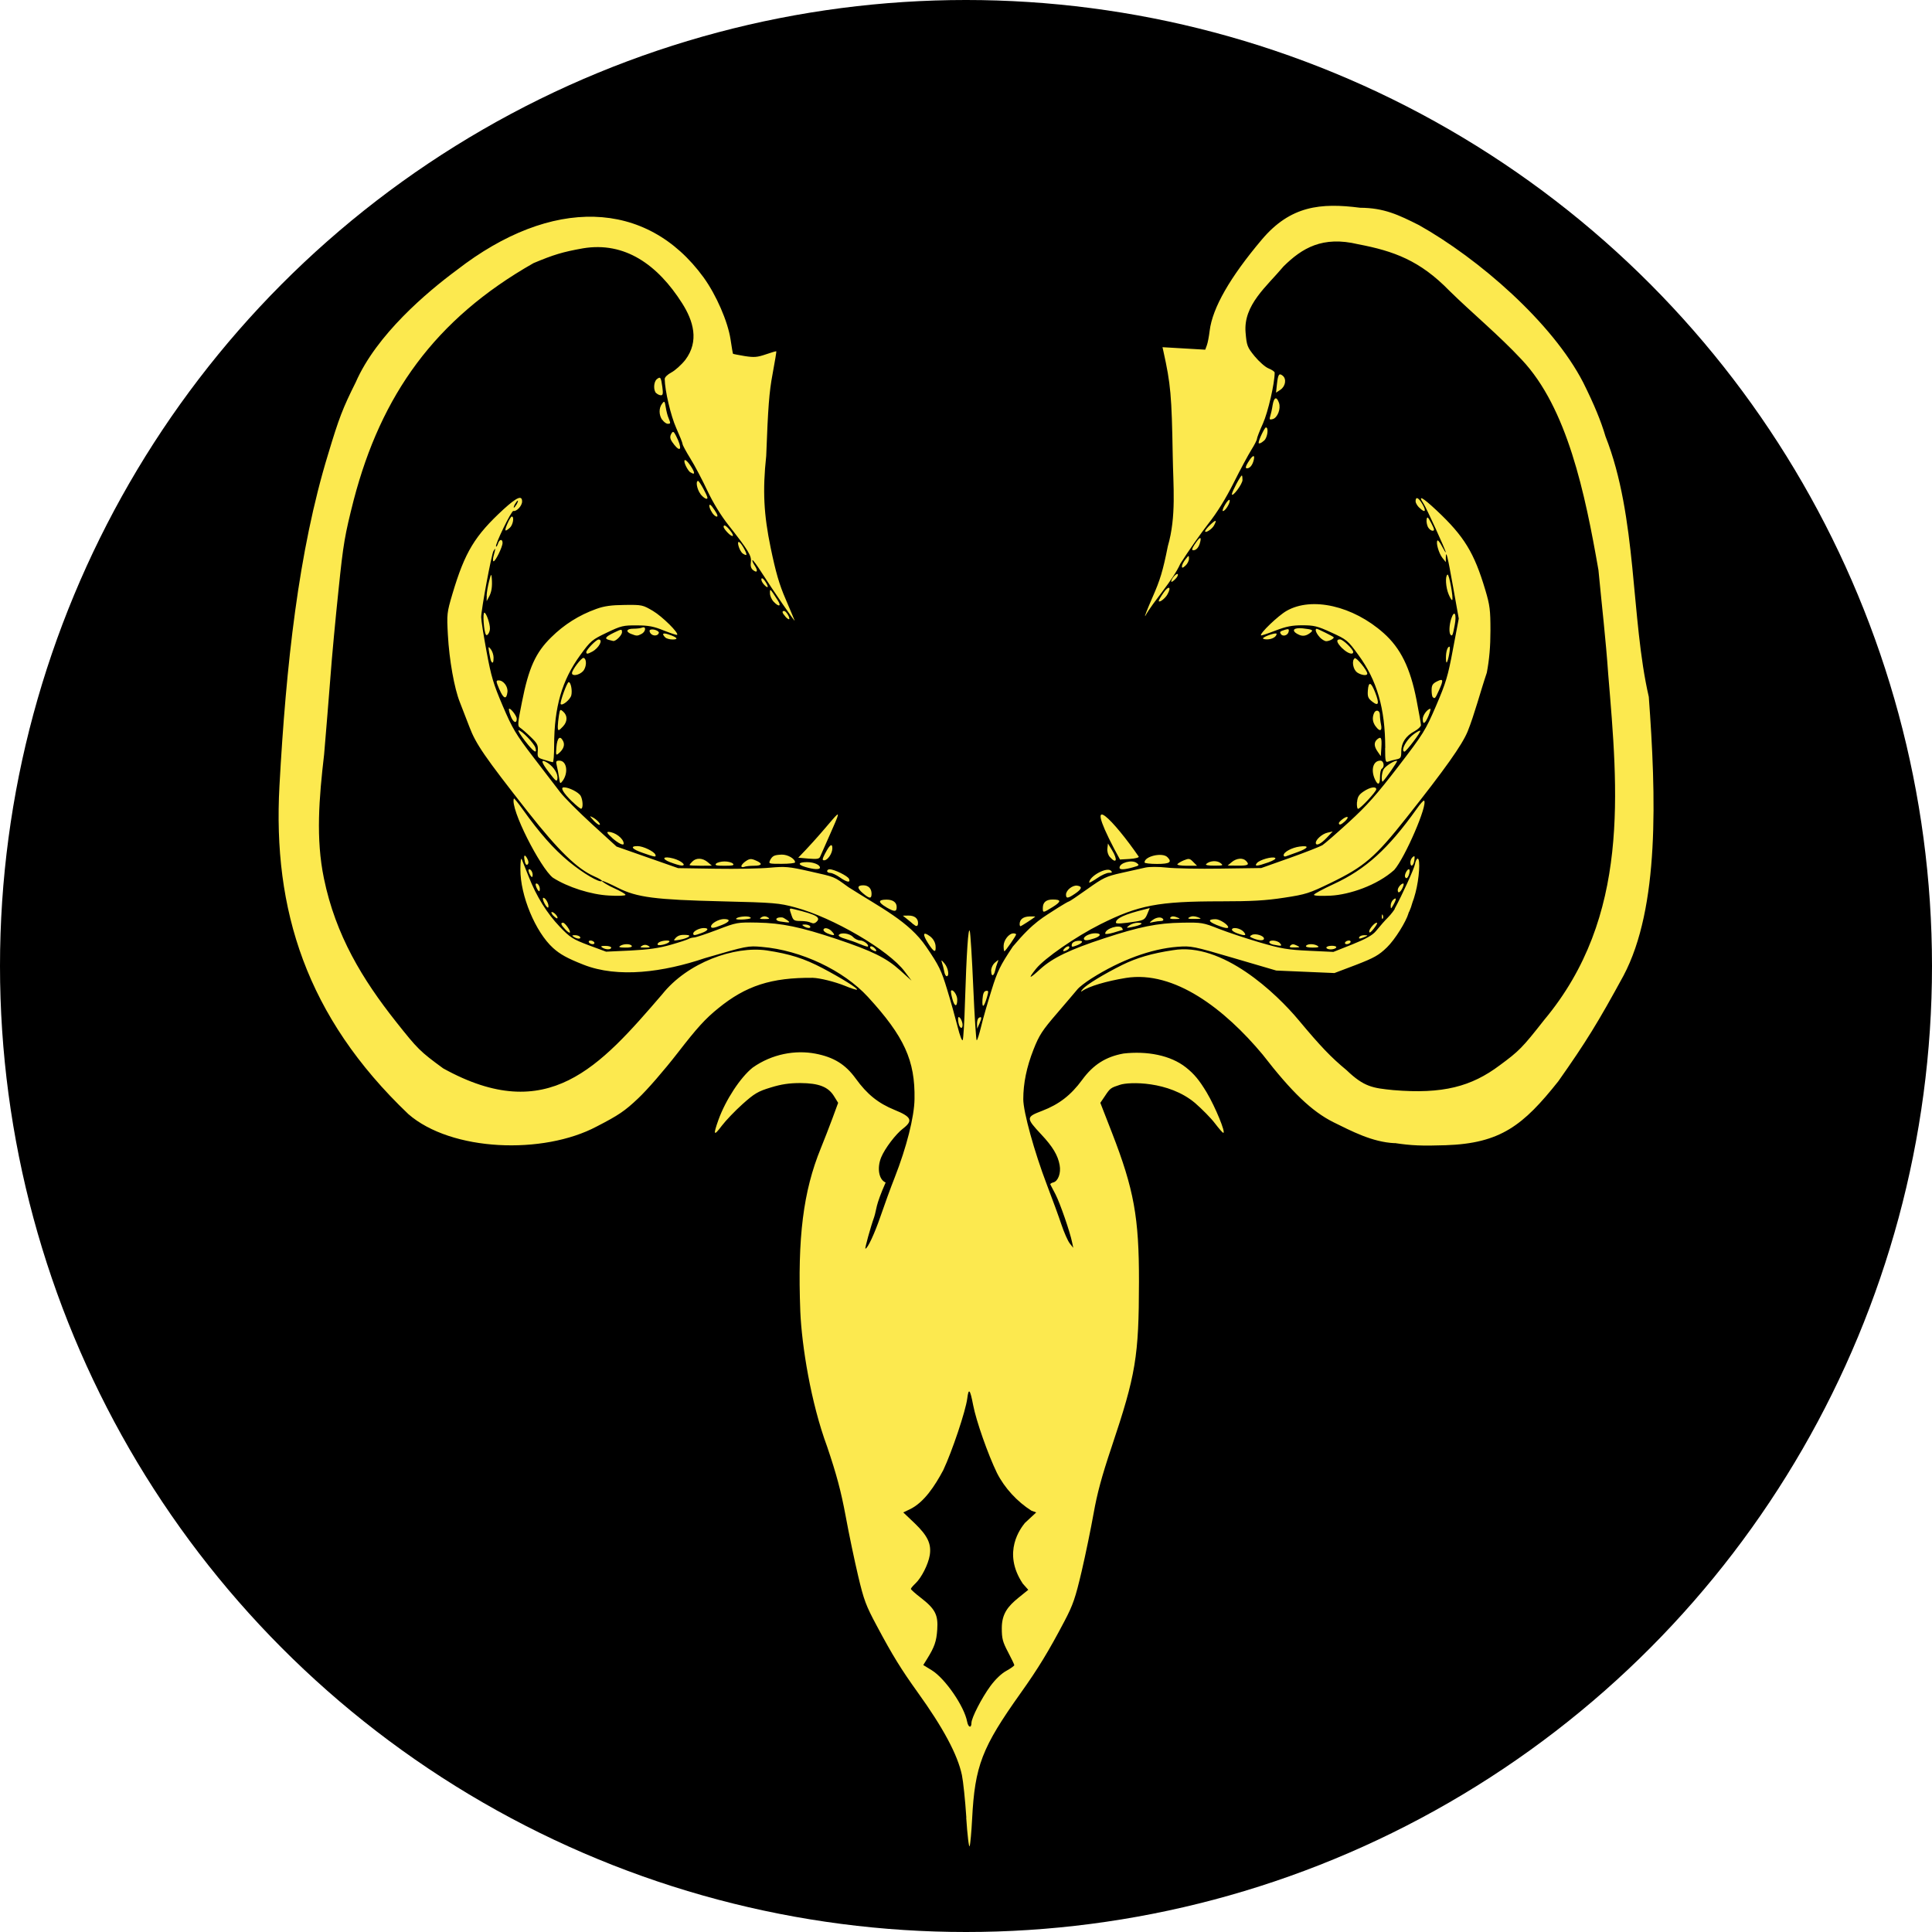 <?xml version="1.0" encoding="UTF-8" standalone="no"?>
<svg
   width="17mm"
   height="17mm"
   inkscape:version="1.2 (1:1.2+202206011327+fc4e4096c5)"
   sodipodi:docname="greyjoy_logo.svg"
   version="1.1"
   viewBox="0 0 17 17"
   id="svg144944"
   xmlns:inkscape="http://www.inkscape.org/namespaces/inkscape"
   xmlns:sodipodi="http://sodipodi.sourceforge.net/DTD/sodipodi-0.dtd"
   xmlns="http://www.w3.org/2000/svg"
   xmlns:svg="http://www.w3.org/2000/svg">
  <defs
     id="defs144946" />
  <sodipodi:namedview
     bordercolor="#666666"
     borderopacity="1.0"
     inkscape:current-layer="g144942"
     inkscape:cx="63.462831"
     inkscape:cy="46.138715"
     inkscape:deskcolor="#d1d1d1"
     inkscape:document-units="mm"
     inkscape:pagecheckerboard="0"
     inkscape:pageopacity="0.0"
     inkscape:showpageshadow="2"
     inkscape:window-height="1403"
     inkscape:window-maximized="1"
     inkscape:window-width="2560"
     inkscape:window-x="3840"
     inkscape:window-y="0"
     inkscape:zoom="5.6568545"
     pagecolor="#ffffff"
     showgrid="true"
     showguides="false"
     id="namedview144936">
    <inkscape:grid
       dotted="false"
       originx="0"
       originy="0"
       spacingx="0.5"
       spacingy="0.5"
       type="xygrid"
       units="mm"
       id="grid144934" />
  </sodipodi:namedview>
  <g
     inkscape:groupmode="layer"
     inkscape:label="Layer 1"
     id="g144942">
    <ellipse
       cx="8.5"
       cy="8.5"
       fill="#fce94f"
       stop-color="#000000"
       style="paint-order:fill markers stroke;fill:#000000"
       id="ellipse144938"
       ry="8.5"
       rx="8.5" />
    <path
       style="fill:#fce94f;stroke-width:0.287"
       d="M 8.503,15.994 C 8.493,15.84 8.475,15.671 8.464,15.619 8.426,15.439 8.298,15.201 8.074,14.89 7.93,14.689 7.854,14.567 7.715,14.306 7.619,14.127 7.601,14.079 7.551,13.867 7.52,13.736 7.47,13.499 7.441,13.34 7.4,13.12 7.361,12.974 7.278,12.729 7.134,12.34 7.055,11.841 7.042,11.54 7.017,10.888 7.068,10.482 7.222,10.105 7.251,10.034 7.297,9.915 7.325,9.84 l 0.05,-0.136 -0.036,-0.058 C 7.288,9.563 7.205,9.531 7.043,9.53 c -0.097,0 -0.167,0.01 -0.261,0.039 -0.112,0.034 -0.143,0.052 -0.248,0.146 -0.066,0.059 -0.148,0.145 -0.183,0.191 -0.071,0.095 -0.078,0.084 -0.029,-0.053 C 6.385,9.679 6.514,9.481 6.623,9.394 6.794,9.273 6.999,9.238 7.174,9.271 7.336,9.302 7.439,9.365 7.53,9.491 7.63,9.629 7.726,9.707 7.873,9.767 8.021,9.827 8.036,9.861 7.945,9.931 7.883,9.978 7.786,10.105 7.754,10.183 c -0.039,0.094 -0.021,0.198 0.039,0.222 -0.093,0.211 -0.078,0.233 -0.101,0.304 -0.032,0.089 -0.084,0.278 -0.077,0.278 0.019,0 0.081,-0.133 0.133,-0.285 0.033,-0.097 0.089,-0.251 0.125,-0.342 C 7.976,10.098 8.045,9.827 8.047,9.671 8.053,9.332 7.957,9.121 7.637,8.772 7.422,8.538 7.048,8.361 6.704,8.332 6.581,8.321 6.572,8.323 6.202,8.431 5.838,8.554 5.438,8.609 5.133,8.488 4.991,8.432 4.928,8.397 4.866,8.341 4.711,8.2 4.578,7.88 4.579,7.649 c 4.9e-4,-0.075 0.005,-0.106 0.013,-0.086 0.007,0.017 0.034,0.085 0.06,0.151 0.069,0.175 0.161,0.323 0.274,0.441 0.09,0.094 0.113,0.109 0.253,0.162 L 5.333,8.374 5.547,8.364 C 5.706,8.356 5.798,8.343 5.903,8.313 5.981,8.291 6.052,8.267 6.061,8.261 6.07,8.255 6.091,8.25 6.108,8.249 6.125,8.248 6.217,8.217 6.312,8.181 6.482,8.116 6.488,8.115 6.663,8.118 6.88,8.122 7.045,8.157 7.363,8.263 7.675,8.368 7.798,8.428 7.92,8.538 l 0.101,0.091 -0.061,-0.081 C 7.822,8.362 7.327,8.072 6.996,7.984 6.856,7.946 6.812,7.942 6.351,7.931 5.765,7.917 5.604,7.896 5.439,7.813 5.378,7.782 5.302,7.747 5.297,7.751 c -0.005,0.005 0.057,0.043 0.11,0.066 0.053,0.024 0.097,0.049 0.097,0.057 0,0.008 -0.064,0.011 -0.145,0.006 C 5.201,7.872 4.996,7.807 4.865,7.723 4.756,7.639 4.485,7.111 4.522,7.026 c 0.003,-0.003 0.038,0.041 0.079,0.098 0.149,0.209 0.269,0.344 0.403,0.456 0.126,0.104 0.273,0.191 0.293,0.172 0.004,-0.004 -0.027,-0.023 -0.069,-0.041 C 5.078,7.644 4.915,7.486 4.647,7.146 4.262,6.656 4.187,6.546 4.13,6.395 4.102,6.322 4.064,6.224 4.046,6.178 3.998,6.058 3.953,5.808 3.941,5.587 3.931,5.403 3.932,5.392 3.981,5.226 4.091,4.856 4.178,4.714 4.431,4.481 4.549,4.374 4.594,4.355 4.594,4.413 c 0,0.038 -0.049,0.09 -0.077,0.083 -0.017,-0.004 -0.165,0.3 -0.152,0.313 0.004,0.004 0.011,-0.008 0.017,-0.026 0.012,-0.039 0.04,-0.043 0.04,-0.006 0,0.035 -0.062,0.162 -0.079,0.162 -0.007,0 -0.007,-0.023 0.001,-0.051 0.018,-0.064 0.018,-0.074 -0.002,-0.039 -0.018,0.031 -0.108,0.514 -0.108,0.582 -1.633e-4,0.025 0.021,0.16 0.047,0.301 0.041,0.221 0.06,0.286 0.143,0.48 0.086,0.201 0.114,0.248 0.27,0.452 0.096,0.125 0.202,0.264 0.236,0.308 0.034,0.044 0.159,0.17 0.278,0.279 l 0.217,0.198 0.271,0.095 0.271,0.095 0.33,0.005 c 0.181,0.003 0.396,-0.001 0.477,-0.009 0.135,-0.012 0.165,-0.01 0.351,0.032 0.229,0.052 0.206,0.042 0.34,0.139 0.283,0.181 0.533,0.301 0.685,0.525 0.113,0.166 0.133,0.207 0.184,0.376 0.032,0.104 0.073,0.252 0.092,0.327 0.019,0.077 0.039,0.129 0.045,0.118 C 8.477,9.14 8.486,8.989 8.491,8.817 8.505,8.376 8.52,8.155 8.533,8.191 c 0.006,0.017 0.02,0.24 0.031,0.497 0.011,0.256 0.025,0.466 0.03,0.466 0.006,0 0.023,-0.055 0.039,-0.121 C 8.649,8.966 8.69,8.823 8.724,8.715 8.777,8.543 8.801,8.496 8.912,8.329 9.101,8.104 9.18,8.073 9.31,7.987 c 0.048,-0.03 0.091,-0.055 0.096,-0.055 0.005,0 0.078,-0.049 0.162,-0.109 0.139,-0.099 0.165,-0.112 0.3,-0.142 0.081,-0.018 0.176,-0.039 0.21,-0.047 0.037,-0.008 0.115,-0.008 0.188,0 0.069,0.008 0.284,0.012 0.479,0.009 l 0.353,-0.005 0.251,-0.089 c 0.138,-0.049 0.267,-0.1 0.287,-0.112 0.02,-0.013 0.125,-0.104 0.233,-0.203 0.159,-0.145 0.243,-0.24 0.433,-0.487 0.224,-0.292 0.24,-0.318 0.334,-0.536 0.087,-0.202 0.105,-0.262 0.149,-0.499 l 0.051,-0.269 -0.05,-0.279 C 12.737,4.888 12.723,4.833 12.722,4.908 l -3.27e-4,0.038 -0.031,-0.039 c -0.031,-0.04 -0.058,-0.135 -0.042,-0.151 0.005,-0.005 0.023,0.019 0.04,0.052 0.018,0.033 0.032,0.057 0.033,0.052 0.001,-0.015 -0.17,-0.391 -0.197,-0.431 -0.051,-0.077 -0.009,-0.055 0.116,0.062 0.243,0.228 0.331,0.372 0.429,0.701 0.04,0.134 0.045,0.177 0.045,0.356 0,0.141 -0.01,0.255 -0.032,0.371 -0.057,0.169 -0.11,0.372 -0.169,0.518 -0.05,0.12 -0.198,0.329 -0.538,0.758 -0.276,0.349 -0.371,0.43 -0.665,0.573 -0.19,0.092 -0.219,0.102 -0.411,0.131 -0.162,0.025 -0.283,0.032 -0.558,0.032 -0.55,0 -0.722,0.033 -1.06,0.202 -0.215,0.108 -0.49,0.298 -0.566,0.392 -0.074,0.092 -0.061,0.093 0.04,0 C 9.264,8.428 9.412,8.356 9.717,8.256 10.024,8.155 10.186,8.122 10.4,8.119 c 0.174,-0.003 0.186,-9.786e-4 0.325,0.054 0.079,0.031 0.242,0.085 0.361,0.12 0.19,0.055 0.243,0.064 0.432,0.073 l 0.215,0.01 0.166,-0.066 c 0.118,-0.047 0.178,-0.081 0.207,-0.116 0.048,-0.057 0.079,-0.094 0.103,-0.117 0.036,-0.036 0.059,-0.071 0.064,-0.079 0.08,-0.005 0.146,-0.048 0.12,0.04 -0.021,0.071 -0.116,0.227 -0.189,0.298 -0.071,0.069 -0.112,0.092 -0.272,0.154 L 11.742,8.562 11.486,8.551 11.23,8.54 10.858,8.431 C 10.497,8.325 10.483,8.322 10.361,8.331 10.128,8.349 9.861,8.447 9.605,8.609 9.551,8.643 9.494,8.687 9.479,8.707 9.463,8.726 9.383,8.821 9.301,8.916 9.171,9.067 9.144,9.108 9.094,9.235 c -0.061,0.155 -0.09,0.298 -0.09,0.437 0,0.112 0.097,0.462 0.207,0.751 0.048,0.125 0.106,0.284 0.129,0.353 0.023,0.069 0.056,0.143 0.073,0.165 l 0.031,0.039 -0.01,-0.047 c -0.019,-0.095 -0.107,-0.347 -0.146,-0.423 -0.022,-0.043 -0.043,-0.083 -0.046,-0.088 -0.003,-0.005 0.01,-0.014 0.027,-0.018 0.042,-0.011 0.068,-0.083 0.055,-0.152 C 9.309,10.166 9.262,10.088 9.162,9.982 9.026,9.836 9.027,9.829 9.171,9.774 9.319,9.717 9.423,9.637 9.522,9.502 9.619,9.369 9.73,9.298 9.887,9.27 c 0.204,-0.023 0.412,0.014 0.549,0.123 0.073,0.058 0.117,0.112 0.181,0.218 0.078,0.131 0.171,0.359 0.147,0.357 -0.006,0 -0.039,-0.038 -0.074,-0.084 C 10.656,9.839 10.577,9.759 10.516,9.706 10.283,9.509 9.933,9.519 9.856,9.545 c -0.083,0.027 -0.087,0.029 -0.134,0.1 l -0.04,0.059 0.102,0.262 c 0.194,0.499 0.239,0.747 0.238,1.312 -9.14e-4,0.659 -0.027,0.817 -0.242,1.458 -0.086,0.256 -0.126,0.406 -0.157,0.58 -0.023,0.129 -0.07,0.359 -0.105,0.509 -0.056,0.238 -0.076,0.296 -0.151,0.439 -0.141,0.268 -0.233,0.419 -0.387,0.635 -0.34,0.478 -0.402,0.639 -0.426,1.105 -0.006,0.116 -0.016,0.225 -0.022,0.241 -0.006,0.016 -0.02,-0.097 -0.03,-0.251 z m 0.045,-0.834 c 1.47e-5,-0.044 0.091,-0.221 0.166,-0.323 0.044,-0.06 0.097,-0.111 0.141,-0.135 0.038,-0.021 0.07,-0.044 0.07,-0.05 0,-0.006 -0.025,-0.058 -0.055,-0.115 -0.047,-0.089 -0.055,-0.118 -0.055,-0.211 1.634e-4,-0.127 0.055,-0.192 0.144,-0.265 l 0.089,-0.072 -0.048,-0.054 c -0.186,-0.278 -0.016,-0.491 0.018,-0.534 L 9.118,13.308 9.076,13.293 C 8.951,13.214 8.839,13.093 8.772,12.96 8.693,12.797 8.589,12.501 8.563,12.364 c -0.027,-0.141 -0.04,-0.155 -0.052,-0.058 -0.014,0.11 -0.134,0.467 -0.211,0.63 -0.073,0.137 -0.169,0.285 -0.295,0.345 l -0.057,0.027 0.102,0.097 c 0.113,0.109 0.147,0.181 0.131,0.28 -0.013,0.08 -0.073,0.198 -0.125,0.247 -0.022,0.021 -0.041,0.043 -0.041,0.049 0,0.006 0.039,0.041 0.086,0.077 0.128,0.099 0.155,0.151 0.146,0.281 -0.007,0.104 -0.024,0.153 -0.09,0.259 l -0.033,0.053 0.075,0.046 c 0.117,0.072 0.286,0.317 0.311,0.452 0.01,0.053 0.038,0.06 0.038,0.01 z M 4.547,4.436 c 0.009,-0.017 0.013,-0.031 0.009,-0.031 -0.004,0 -0.015,0.014 -0.025,0.031 -0.009,0.017 -0.013,0.031 -0.009,0.031 0.004,0 0.015,-0.014 0.025,-0.031 z M 3.593,9.803 C 2.695,8.947 2.399,8.004 2.459,6.915 2.517,5.856 2.626,4.849 2.887,3.997 2.982,3.68 3.016,3.592 3.13,3.364 3.313,2.945 3.756,2.571 4.021,2.375 c 0.831,-0.644 1.667,-0.625 2.17,0.066 0.112,0.155 0.213,0.388 0.237,0.544 0.01,0.068 0.02,0.126 0.022,0.128 0.002,0.002 0.048,0.011 0.102,0.02 0.083,0.013 0.111,0.011 0.187,-0.015 0.049,-0.017 0.09,-0.029 0.092,-0.027 0.002,0.002 -0.013,0.092 -0.033,0.2 -0.03,0.159 -0.04,0.295 -0.056,0.721 -0.033,0.306 -0.021,0.517 0.039,0.807 0.045,0.216 0.075,0.322 0.132,0.453 0.04,0.094 0.076,0.179 0.079,0.188 C 7,5.483 6.795,5.185 6.701,5.037 6.661,4.974 6.625,4.925 6.621,4.929 c -0.004,0.004 0.005,0.026 0.02,0.048 0.031,0.047 0.022,0.069 -0.016,0.038 C 6.608,5.001 6.602,4.978 6.607,4.946 6.615,4.892 6.586,4.844 6.411,4.622 6.343,4.536 6.275,4.425 6.224,4.317 6.18,4.223 6.113,4.096 6.075,4.035 6.037,3.974 6.006,3.916 6.006,3.907 c 0,-0.01 -0.025,-0.072 -0.055,-0.139 -0.048,-0.106 -0.101,-0.332 -0.102,-0.433 0,-0.016 0.025,-0.04 0.059,-0.058 0.032,-0.017 0.087,-0.066 0.122,-0.11 C 6.155,3.001 6.1,2.822 6.002,2.668 5.786,2.328 5.497,2.124 5.13,2.185 4.95,2.217 4.872,2.241 4.695,2.315 3.825,2.809 3.354,3.477 3.113,4.397 3.033,4.712 3.021,4.781 2.979,5.188 2.953,5.434 2.92,5.783 2.907,5.964 2.893,6.145 2.868,6.449 2.852,6.638 2.807,7.024 2.778,7.379 2.85,7.728 2.953,8.231 3.191,8.62 3.485,8.991 3.676,9.232 3.695,9.251 3.9,9.401 4.821,9.911 5.279,9.385 5.826,8.75 6.05,8.468 6.463,8.322 6.747,8.363 6.95,8.394 7.074,8.433 7.238,8.519 7.401,8.605 7.551,8.698 7.541,8.708 7.537,8.712 7.489,8.697 7.434,8.674 7.344,8.638 7.216,8.606 7.152,8.604 6.786,8.601 6.563,8.674 6.32,8.872 6.205,8.965 6.133,9.045 5.965,9.262 5.845,9.417 5.694,9.591 5.615,9.665 5.498,9.776 5.443,9.813 5.251,9.912 4.779,10.163 3.97,10.132 3.593,9.803 Z M 12.272,10.059 C 12.074,10.05 11.891,9.952 11.732,9.874 11.543,9.779 11.367,9.611 11.11,9.279 10.777,8.88 10.334,8.537 9.907,8.605 9.735,8.633 9.58,8.679 9.521,8.721 c -0.013,0.01 -0.011,0.002 0.006,-0.018 0.033,-0.039 0.185,-0.131 0.347,-0.212 0.128,-0.063 0.26,-0.102 0.447,-0.13 0.433,-0.074 0.909,0.378 1.11,0.62 0.187,0.224 0.281,0.323 0.417,0.435 0.155,0.149 0.232,0.158 0.411,0.176 0.438,0.037 0.689,-0.032 0.937,-0.218 0.171,-0.126 0.198,-0.153 0.392,-0.4 C 14.347,8.065 14.236,6.958 14.151,5.933 14.13,5.627 14.094,5.322 14.065,5.016 13.947,4.338 13.79,3.589 13.39,3.165 13.191,2.951 12.946,2.748 12.754,2.559 12.494,2.292 12.265,2.209 11.95,2.149 c -0.313,-0.075 -0.493,0.034 -0.656,0.195 -0.149,0.178 -0.354,0.339 -0.334,0.581 0.01,0.116 0.014,0.129 0.08,0.21 0.039,0.047 0.094,0.096 0.123,0.107 0.029,0.012 0.053,0.028 0.053,0.037 0,0.095 -0.059,0.349 -0.103,0.447 -0.029,0.064 -0.053,0.126 -0.053,0.136 0,0.01 -0.022,0.053 -0.049,0.096 -0.027,0.043 -0.097,0.173 -0.155,0.289 -0.069,0.138 -0.147,0.264 -0.223,0.36 -0.064,0.082 -0.176,0.241 -0.247,0.353 -0.068,0.152 -0.239,0.333 -0.308,0.459 -0.012,0.015 0.017,-0.057 0.062,-0.161 0.069,-0.156 0.092,-0.233 0.136,-0.452 0.076,-0.262 0.047,-0.53 0.043,-0.799 -0.009,-0.527 -0.018,-0.627 -0.082,-0.916 l -0.008,-0.036 0.188,0.011 0.188,0.011 0.014,-0.038 c 0.008,-0.021 0.019,-0.078 0.025,-0.129 0.025,-0.201 0.178,-0.469 0.459,-0.802 0.252,-0.298 0.517,-0.325 0.865,-0.28 0.21,0.001 0.337,0.062 0.518,0.153 0.525,0.295 1.173,0.857 1.445,1.385 0.096,0.193 0.156,0.338 0.196,0.474 0.281,0.712 0.221,1.599 0.381,2.292 0.064,0.873 0.096,1.853 -0.223,2.454 -0.224,0.411 -0.329,0.582 -0.573,0.928 -0.308,0.388 -0.508,0.547 -0.992,0.563 -0.208,0.007 -0.302,0.003 -0.447,-0.019 z M 8.434,9.001 c -0.005,-0.024 -0.005,-0.046 -9.799e-4,-0.05 0.011,-0.011 0.036,0.035 0.037,0.066 3.266e-4,0.044 -0.027,0.032 -0.036,-0.016 z m 0.163,0.009 c -6.533e-4,-0.023 0.006,-0.047 0.015,-0.053 0.027,-0.017 0.029,-0.003 0.007,0.048 l -0.021,0.047 -0.001,-0.042 z M 8.38,8.789 c -0.01,-0.036 -0.015,-0.068 -0.011,-0.072 0.016,-0.016 0.054,0.038 0.054,0.078 0,0.069 -0.024,0.066 -0.043,-0.006 z m 0.265,0.005 c 0.004,-0.05 0.012,-0.072 0.031,-0.075 0.023,-0.004 0.024,0.002 0.008,0.058 -0.027,0.09 -0.044,0.098 -0.039,0.018 z M 8.308,8.546 c -0.005,-0.024 -0.013,-0.057 -0.019,-0.074 -0.009,-0.028 -0.006,-0.027 0.022,0.006 0.032,0.037 0.045,0.112 0.019,0.112 -0.008,0 -0.018,-0.019 -0.022,-0.043 z m 0.413,-8.972e-4 c 0,-0.027 0.014,-0.058 0.034,-0.075 0.034,-0.029 0.034,-0.029 0.022,0.001 -0.007,0.017 -0.016,0.047 -0.02,0.067 -0.012,0.054 -0.035,0.059 -0.035,0.007 z M 7.67,8.355 c -0.013,-0.008 -0.018,-0.02 -0.011,-0.026 0.006,-0.006 0.024,0 0.038,0.015 0.028,0.028 0.011,0.036 -0.027,0.011 z M 8.166,8.299 C 8.114,8.217 8.122,8.193 8.184,8.239 8.211,8.26 8.228,8.289 8.232,8.32 8.238,8.389 8.219,8.382 8.166,8.299 Z m 0.665,0.024 c 0,-0.05 0.047,-0.11 0.086,-0.11 0.013,0 0.024,0.004 0.024,0.009 0,0.012 -0.094,0.148 -0.103,0.148 -0.004,0 -0.007,-0.021 -0.007,-0.047 z m 0.538,0.021 c 0.015,-0.015 0.032,-0.021 0.038,-0.015 0.006,0.006 0.001,0.018 -0.011,0.026 -0.038,0.024 -0.055,0.017 -0.027,-0.011 z M 5.3,8.338 c -0.018,-0.012 -0.011,-0.015 0.027,-0.015 0.028,0 0.051,0.007 0.051,0.015 0,0.02 -0.048,0.02 -0.078,0 z m 6.371,0 c 0,-0.009 0.022,-0.016 0.048,-0.016 0.028,0 0.044,0.007 0.038,0.016 -0.005,0.009 -0.027,0.016 -0.048,0.016 -0.021,0 -0.038,-0.007 -0.038,-0.016 z M 5.457,8.323 c 0.031,-0.02 0.09,-0.02 0.102,0 0.006,0.01 -0.017,0.016 -0.058,0.015 -0.049,0 -0.061,-0.004 -0.044,-0.015 z m 0.192,-0.001 c 0.019,-0.011 0.036,-0.011 0.055,0 0.022,0.013 0.017,0.016 -0.027,0.016 -0.045,0 -0.05,-0.003 -0.027,-0.016 z M 7.568,8.308 C 7.533,8.292 7.475,8.272 7.438,8.261 7.401,8.251 7.375,8.236 7.38,8.228 c 0.016,-0.026 0.096,-0.016 0.125,0.016 0.016,0.017 0.044,0.031 0.063,0.031 0.032,0 0.083,0.04 0.068,0.054 -0.003,0.003 -0.034,-0.007 -0.069,-0.022 z m 1.863,0.002 c 0.003,-0.015 0.023,-0.028 0.048,-0.031 0.058,-0.007 0.055,0.017 -0.005,0.04 -0.042,0.016 -0.047,0.015 -0.043,-0.008 z m 1.924,0.01 c 0.014,-0.014 0.028,-0.014 0.054,-0.001 0.034,0.016 0.033,0.017 -0.018,0.018 -0.041,8.972e-4 -0.05,-0.003 -0.036,-0.017 z m 0.137,0.003 c 0.012,-0.02 0.071,-0.02 0.102,0 0.017,0.011 0.005,0.015 -0.044,0.015 -0.041,0 -0.064,-0.006 -0.058,-0.015 z M 5.786,8.309 c 0,-0.018 0.039,-0.033 0.083,-0.033 0.02,0 0.027,0.005 0.018,0.014 -0.023,0.021 -0.101,0.036 -0.101,0.02 z m 5.418,0.003 c -0.019,-0.004 -0.035,-0.013 -0.035,-0.021 0,-0.024 0.073,-0.017 0.094,0.009 0.021,0.025 0.015,0.027 -0.059,0.012 z m -6.022,-0.02 c -0.005,-0.009 9.064e-4,-0.016 0.014,-0.016 0.013,0 0.028,0.007 0.033,0.016 0.005,0.009 -9.064e-4,0.016 -0.014,0.016 -0.013,0 -0.028,-0.007 -0.033,-0.016 z m 6.654,0 c 0.005,-0.009 0.02,-0.016 0.033,-0.016 0.013,0 0.019,0.007 0.014,0.016 -0.005,0.009 -0.02,0.016 -0.033,0.016 -0.013,0 -0.019,-0.007 -0.014,-0.016 z M 5.943,8.255 c 0.024,-0.025 0.048,-0.032 0.101,-0.028 0.048,0.003 0.009,0.029 -0.062,0.042 -0.056,0.01 -0.06,0.008 -0.039,-0.013 z m 3.594,0.005 c 0,-0.022 0.054,-0.048 0.101,-0.048 0.055,0 0.051,0.025 -0.009,0.045 -0.061,0.021 -0.092,0.022 -0.092,0.002 z m 1.491,-0.003 c -0.034,-0.014 -0.036,-0.018 -0.013,-0.03 0.03,-0.017 0.107,0.006 0.107,0.032 0,0.02 -0.042,0.019 -0.094,-0.002 z M 5.049,8.244 c -0.019,-0.012 -0.017,-0.015 0.011,-0.015 0.019,0 0.039,0.007 0.044,0.015 0.012,0.02 -0.024,0.02 -0.055,0 z m 6.913,0 c 0.005,-0.009 0.025,-0.015 0.044,-0.015 0.033,0.001 0.033,0.002 0.003,0.015 -0.043,0.019 -0.059,0.019 -0.047,0 z M 6.1,8.214 c 0,-0.02 0.053,-0.048 0.093,-0.048 0.049,0 0.039,0.023 -0.02,0.044 -0.063,0.023 -0.073,0.023 -0.073,0.004 z m 1.181,-0.001 c -0.019,-0.008 -0.035,-0.021 -0.035,-0.03 0,-0.024 0.042,-0.019 0.069,0.008 0.041,0.041 0.03,0.048 -0.034,0.022 z m 2.444,8.971e-4 c 0,-0.043 0.127,-0.083 0.149,-0.047 0.005,0.009 0.008,0.016 0.005,0.016 -0.003,0 -0.038,0.01 -0.079,0.023 -0.041,0.012 -0.075,0.016 -0.075,0.009 z M 10.883,8.211 C 10.859,8.202 10.84,8.189 10.84,8.181 c 0,-0.027 0.073,-0.015 0.102,0.017 0.032,0.036 0.014,0.04 -0.059,0.013 z M 4.973,8.177 c -0.037,-0.039 -0.043,-0.058 -0.019,-0.058 0.018,0 0.071,0.076 0.06,0.087 -0.004,0.004 -0.023,-0.009 -0.041,-0.029 z m 7.075,0.019 c 0,-0.025 0.057,-0.088 0.069,-0.075 0.004,0.004 -0.011,0.028 -0.031,0.053 -0.025,0.032 -0.038,0.039 -0.038,0.022 z M 6.257,8.151 c 0,-0.026 0.068,-0.064 0.113,-0.064 0.062,0 0.054,0.024 -0.02,0.053 -0.072,0.029 -0.094,0.031 -0.094,0.01 z m 0.816,-8.972e-4 c -0.019,-0.012 -0.017,-0.015 0.011,-0.015 0.019,0 0.039,0.007 0.044,0.015 0.012,0.02 -0.024,0.02 -0.055,0 z m 2.863,-0.007 c 0.017,-0.013 0.052,-0.024 0.078,-0.024 0.059,8.971e-4 0.028,0.022 -0.054,0.038 -0.052,0.01 -0.053,0.009 -0.024,-0.014 z m 0.765,-0.006 c -0.071,-0.029 -0.073,-0.049 -0.004,-0.049 0.035,0 0.11,0.048 0.11,0.071 0,0.014 -0.039,0.006 -0.107,-0.022 z m -2.663,-0.003 c -0.009,-0.008 -0.033,-0.029 -0.055,-0.046 l -0.039,-0.031 0.048,-8.156e-4 c 0.054,-8.971e-4 0.086,0.024 0.086,0.065 0,0.031 -0.015,0.035 -0.039,0.012 z m 0.934,-0.003 c 4.899e-4,-0.041 0.031,-0.065 0.085,-0.067 0.031,-0.001 0.054,0 0.052,0.002 -0.012,0.012 -0.123,0.084 -0.13,0.084 -0.004,0 -0.007,-0.009 -0.007,-0.02 z m -1.837,-0.012 c -0.013,-0.008 -0.052,-0.015 -0.088,-0.015 -0.059,0 -0.067,-0.005 -0.082,-0.05 -0.023,-0.066 -0.023,-0.065 0.026,-0.053 0.198,0.048 0.239,0.073 0.188,0.115 -0.013,0.011 -0.029,0.011 -0.043,0.002 z m 2.684,-8.972e-4 c 0,-0.038 0.077,-0.073 0.255,-0.117 l 0.043,-0.011 -0.022,0.053 c -0.019,0.046 -0.031,0.054 -0.098,0.065 -0.122,0.019 -0.178,0.023 -0.178,0.01 z m -2.954,-0.01 c -0.048,-0.007 -0.044,-0.036 0.005,-0.036 0.024,-8.972e-4 0.026,0.006 0.059,0.026 0.029,0.022 0.022,0.023 -0.064,0.01 z m 3.275,-0.011 c 0.035,-0.028 0.081,-0.032 0.095,-0.009 0.005,0.009 -0.003,0.016 -0.019,0.016 -0.016,0 -0.046,0.004 -0.068,0.009 -0.038,0.008 -0.038,0.008 -0.009,-0.016 z M 6.477,8.086 c 0,-0.018 0.096,-0.03 0.122,-0.016 0.018,0.01 0.004,0.015 -0.049,0.02 -0.04,0.003 -0.073,0.001 -0.073,-0.004 z M 4.868,8.057 C 4.853,8.039 4.847,8.025 4.856,8.025 c 0.02,0 0.059,0.045 0.048,0.055 -0.004,0.004 -0.02,-0.007 -0.036,-0.024 z m 1.832,0.014 c 0.019,-0.011 0.036,-0.011 0.055,0 0.022,0.013 0.017,0.016 -0.027,0.016 -0.045,0 -0.05,-0.003 -0.027,-0.016 z m 3.6,8.155e-4 c 0.011,-0.011 0.029,-0.011 0.054,-9.786e-4 0.036,0.014 0.035,0.015 -0.016,0.016 -0.037,8.156e-4 -0.049,-0.004 -0.038,-0.015 z m 0.167,-0.001 c 0.019,-0.011 0.042,-0.011 0.071,-8.971e-4 0.039,0.014 0.037,0.016 -0.028,0.016 -0.056,8.155e-4 -0.065,-0.003 -0.043,-0.016 z m 1.692,-0.008 c 8.33e-4,-0.018 0.004,-0.022 0.009,-0.009 0.004,0.011 0.004,0.025 -0.001,0.03 -0.005,0.005 -0.009,-0.004 -0.008,-0.021 z M 7.799,7.983 c -0.075,-0.044 -0.074,-0.067 0.002,-0.067 0.056,0 0.089,0.024 0.089,0.065 0,0.044 -0.019,0.044 -0.09,0.003 z m 1.377,0.006 c 0,-0.049 0.029,-0.074 0.087,-0.074 0.077,0 0.077,0.018 -1.633e-4,0.066 -0.086,0.053 -0.087,0.053 -0.087,0.008 z m 3.096,0.007 c 0.067,-0.123 0.171,-0.351 0.178,-0.39 0.005,-0.028 0.016,-0.051 0.024,-0.051 0.026,0 0.014,0.177 -0.019,0.301 -0.01,0.037 -0.018,0.064 -0.026,0.083 -0.072,0.262 -0.154,0.082 -0.157,0.057 z m -7.48,-0.045 c -0.015,-0.028 -0.019,-0.051 -0.011,-0.051 0.021,0 0.052,0.059 0.044,0.083 -0.003,0.01 -0.018,-0.004 -0.033,-0.032 z m 7.445,0.018 c -3.27e-4,-0.018 0.01,-0.042 0.023,-0.053 0.029,-0.024 0.029,-0.004 0,0.047 -0.021,0.037 -0.022,0.037 -0.023,0.006 z M 7.592,7.859 c -0.052,-0.044 -0.051,-0.069 0.004,-0.069 0.045,0 0.073,0.028 0.073,0.074 0,0.047 -0.018,0.045 -0.077,-0.005 z m 1.788,0.013 c 0,-0.039 0.058,-0.085 0.099,-0.079 0.047,0.007 0.041,0.03 -0.02,0.071 -0.063,0.043 -0.079,0.044 -0.079,0.007 z m 2.181,0.002 c 0,-0.008 0.079,-0.051 0.177,-0.096 0.28,-0.13 0.477,-0.309 0.726,-0.658 0.032,-0.046 0.062,-0.08 0.067,-0.075 0.034,0.034 -0.167,0.501 -0.263,0.61 -0.153,0.137 -0.395,0.217 -0.558,0.226 -0.085,0.004 -0.148,0.002 -0.148,-0.007 z M 4.723,7.815 c -0.012,-0.026 -0.013,-0.041 -0.003,-0.041 0.019,0 0.036,0.039 0.028,0.064 -0.003,0.01 -0.014,0 -0.025,-0.023 z m 7.576,0.017 c 0,-0.022 0.03,-0.058 0.049,-0.058 0.006,0 0.003,0.018 -0.007,0.039 -0.02,0.042 -0.042,0.052 -0.042,0.019 z M 9.584,7.766 c 0,-0.056 0.156,-0.141 0.192,-0.104 0.014,0.014 0.009,0.018 -0.018,0.018 -0.02,0 -0.067,0.021 -0.105,0.048 -0.038,0.026 -0.07,0.043 -0.07,0.038 z M 7.388,7.719 c -0.03,-0.021 -0.067,-0.038 -0.082,-0.038 -0.015,0 -0.028,-0.007 -0.028,-0.016 0,-0.009 0.01,-0.016 0.022,-0.016 0.041,0 0.161,0.059 0.171,0.085 0.014,0.036 -0.019,0.03 -0.083,-0.015 z M 4.66,7.69 c -0.012,-0.026 -0.013,-0.041 -0.003,-0.041 0.019,0 0.036,0.039 0.028,0.064 -0.003,0.01 -0.014,0 -0.025,-0.023 z m 7.702,0.018 c 3.27e-4,-0.026 0.027,-0.068 0.038,-0.058 0.012,0.012 -0.008,0.077 -0.024,0.077 -0.008,0 -0.014,-0.009 -0.014,-0.02 z M 7.084,7.628 c -0.069,-0.021 -0.061,-0.042 0.017,-0.042 0.058,0 0.114,0.023 0.114,0.048 0,0.02 -0.055,0.017 -0.131,-0.006 z m 2.767,0.007 c 0,-0.043 0.108,-0.073 0.15,-0.042 0.027,0.02 0.025,0.023 -0.033,0.039 -0.075,0.021 -0.117,0.022 -0.117,0.004 z M 6.524,7.62 c 0,-0.009 0.018,-0.029 0.039,-0.043 0.033,-0.022 0.047,-0.023 0.086,-0.006 0.065,0.027 0.059,0.047 -0.015,0.047 -0.034,0 -0.073,0.004 -0.086,0.01 -0.014,0.005 -0.025,0.002 -0.025,-0.007 z M 4.618,7.578 c -0.014,-0.054 -0.001,-0.067 0.022,-0.022 0.012,0.022 0.013,0.04 0.003,0.05 -0.01,0.01 -0.019,0 -0.026,-0.027 z m 1.279,0.009 c -0.082,-0.032 -0.062,-0.057 0.028,-0.033 0.069,0.019 0.122,0.064 0.071,0.062 -0.016,-8.971e-4 -0.06,-0.014 -0.098,-0.029 z m 0.171,0.024 c 0,-0.004 0.011,-0.018 0.025,-0.031 0.034,-0.034 0.09,-0.031 0.134,0.006 l 0.037,0.031 -0.098,8.156e-4 c -0.054,0 -0.098,-0.002 -0.098,-0.006 z M 6.301,7.599 c 0.01,-0.01 0.044,-0.019 0.074,-0.019 0.03,0 0.063,0.008 0.074,0.019 0.015,0.015 -0.002,0.019 -0.074,0.019 -0.072,0 -0.088,-0.004 -0.074,-0.019 z m 4.059,0.005 c 0.005,-0.007 0.03,-0.023 0.057,-0.034 0.044,-0.018 0.052,-0.017 0.082,0.014 l 0.034,0.034 h -0.091 c -0.05,0 -0.087,-0.006 -0.082,-0.014 z m 0.253,-9.787e-4 c 0.03,-0.029 0.093,-0.034 0.125,-0.01 0.029,0.022 0.026,0.024 -0.054,0.024 -0.053,0 -0.08,-0.005 -0.071,-0.014 z m 0.225,-0.017 c 0.042,-0.035 0.097,-0.04 0.125,-0.012 0.035,0.035 0.019,0.044 -0.071,0.043 l -0.09,-8.972e-4 z m 0.222,0.008 c 0.024,-0.029 0.136,-0.06 0.16,-0.045 0.011,0.007 -0.013,0.022 -0.059,0.039 -0.102,0.036 -0.127,0.037 -0.101,0.006 z m 1.35,-0.006 c 0,-0.016 0.009,-0.037 0.021,-0.047 0.017,-0.014 0.019,-0.008 0.014,0.029 -0.007,0.051 -0.035,0.065 -0.035,0.017 z M 6.775,7.571 c 0.022,-0.041 0.037,-0.048 0.102,-0.051 0.053,-0.002 0.119,0.036 0.119,0.068 0,0.007 -0.053,0.013 -0.118,0.013 -0.112,0 -0.117,-0.001 -0.102,-0.03 z m 3.296,0.017 c 0,-0.054 0.157,-0.09 0.201,-0.046 0.044,0.044 0.021,0.06 -0.091,0.06 -0.06,0 -0.11,-0.006 -0.11,-0.013 z M 7.115,7.555 7.024,7.547 C 7.409,7.153 7.478,6.943 7.217,7.537 7.209,7.558 7.19,7.561 7.115,7.555 Z M 7.261,7.509 c 0.039,-0.076 0.063,-0.093 0.063,-0.045 0,0.045 -0.041,0.106 -0.072,0.106 -0.019,0 -0.017,-0.011 0.009,-0.062 z m 2.505,0.032 C 9.75,7.523 9.741,7.493 9.744,7.466 l 0.005,-0.044 0.035,0.057 c 0.053,0.086 0.041,0.128 -0.018,0.062 z m 0.038,-0.072 c -0.288,-0.552 0.007,-0.236 0.216,0.069 0.003,0.008 -0.033,0.017 -0.08,0.02 l -0.085,0.005 z M 5.657,7.505 C 5.56,7.472 5.54,7.445 5.61,7.445 c 0.049,0 0.148,0.048 0.157,0.076 0.008,0.023 -0.002,0.022 -0.11,-0.016 z m 5.638,0.02 c 0,-0.028 0.073,-0.067 0.141,-0.076 0.089,-0.012 0.079,0.014 -0.019,0.049 -0.045,0.016 -0.091,0.033 -0.102,0.037 -0.011,0.004 -0.02,0 -0.02,-0.009 z M 5.388,7.374 C 5.345,7.336 5.334,7.32 5.353,7.32 c 0.058,0 0.135,0.059 0.135,0.103 0,0.021 -0.047,-0.002 -0.101,-0.049 z m 6.19,0.042 c 0,-0.029 0.057,-0.079 0.102,-0.089 l 0.047,-0.011 -0.054,0.057 c -0.051,0.054 -0.095,0.074 -0.095,0.043 z M 5.22,7.216 c -0.034,-0.037 -0.035,-0.039 -0.005,-0.024 0.039,0.02 0.079,0.066 0.058,0.066 -0.008,0 -0.032,-0.019 -0.053,-0.041 z m 6.561,0.027 c 0,-0.008 0.018,-0.025 0.039,-0.04 0.045,-0.03 0.053,-0.011 0.011,0.027 -0.032,0.029 -0.05,0.033 -0.05,0.012 z M 5.036,7.055 c -0.08,-0.078 -0.109,-0.127 -0.074,-0.127 0.045,0 0.131,0.044 0.148,0.076 0.02,0.038 0.022,0.112 0.003,0.112 -0.008,0 -0.042,-0.028 -0.077,-0.062 z m 6.905,0.003 c 0.004,-0.046 0.016,-0.066 0.058,-0.094 0.056,-0.038 0.111,-0.047 0.111,-0.019 0,0.021 -0.141,0.172 -0.16,0.172 -0.008,0 -0.012,-0.026 -0.01,-0.058 z M 4.919,6.841 C 4.914,6.807 4.905,6.76 4.899,6.736 c -0.009,-0.037 -0.006,-0.043 0.023,-0.043 0.065,0 0.082,0.106 0.028,0.179 -0.021,0.028 -0.023,0.026 -0.031,-0.031 z M 12.098,6.857 c -0.038,-0.084 -0.015,-0.164 0.048,-0.164 0.03,0 0.04,0.054 0.013,0.071 -0.009,0.005 -0.016,0.037 -0.016,0.071 0,0.071 -0.018,0.08 -0.045,0.022 z M 4.831,6.797 C 4.758,6.703 4.754,6.671 4.821,6.714 4.874,6.75 4.911,6.809 4.905,6.852 4.9,6.882 4.891,6.875 4.831,6.797 Z m 7.327,0.046 c 0,-0.024 0.007,-0.056 0.016,-0.073 0.016,-0.03 0.106,-0.086 0.119,-0.074 0.005,0.005 -0.097,0.152 -0.126,0.181 -0.005,0.005 -0.009,-0.011 -0.009,-0.034 z M 4.79,6.686 c -0.06,-0.018 -0.062,-0.022 -0.058,-0.078 0.004,-0.051 -0.003,-0.066 -0.063,-0.124 C 4.632,6.448 4.59,6.412 4.576,6.403 4.553,6.389 4.554,6.369 4.593,6.176 4.652,5.877 4.713,5.742 4.85,5.608 4.963,5.496 5.094,5.413 5.247,5.358 c 0.069,-0.025 0.132,-0.034 0.25,-0.035 0.153,-0.002 0.159,0 0.249,0.053 0.082,0.049 0.229,0.194 0.212,0.21 C 5.954,5.59 5.902,5.572 5.841,5.548 5.753,5.512 5.707,5.503 5.604,5.503 5.485,5.502 5.466,5.506 5.339,5.567 5.209,5.629 5.197,5.639 5.106,5.764 4.945,5.985 4.877,6.22 4.876,6.556 c 0,0.084 -0.005,0.152 -0.012,0.151 -0.006,-8.971e-4 -0.04,-0.01 -0.074,-0.021 z M 12.189,6.581 C 12.188,6.233 12.117,5.987 11.952,5.762 11.859,5.634 11.851,5.628 11.716,5.566 c -0.124,-0.057 -0.154,-0.064 -0.256,-0.064 -0.091,0 -0.142,0.01 -0.238,0.047 -0.067,0.026 -0.124,0.045 -0.126,0.042 -0.015,-0.015 0.151,-0.174 0.225,-0.216 0.222,-0.127 0.584,-0.044 0.853,0.195 0.15,0.133 0.235,0.306 0.29,0.588 0.021,0.109 0.039,0.209 0.039,0.222 0,0.013 -0.025,0.037 -0.056,0.054 -0.077,0.041 -0.117,0.102 -0.117,0.177 0,0.055 -0.005,0.063 -0.043,0.071 -0.024,0.005 -0.056,0.013 -0.071,0.019 -0.025,0.01 -0.028,-0.002 -0.028,-0.12 z m -7.293,-0.006 c 0.007,-0.083 0.031,-0.107 0.058,-0.056 0.019,0.035 0.005,0.074 -0.039,0.111 -0.023,0.019 -0.025,0.014 -0.019,-0.055 z m 7.227,0.04 c -0.034,-0.048 -0.035,-0.084 -0.004,-0.11 0.034,-0.028 0.041,-0.013 0.036,0.073 l -0.005,0.076 z M 4.62,6.52 c -0.04,-0.052 -0.066,-0.094 -0.057,-0.094 0.026,0 0.136,0.114 0.148,0.153 0.018,0.06 -0.015,0.039 -0.091,-0.059 z m 7.726,0.078 c 0,-0.035 0.046,-0.103 0.094,-0.138 0.027,-0.02 0.053,-0.034 0.057,-0.03 0.009,0.009 -0.123,0.183 -0.139,0.184 -0.006,0 -0.012,-0.007 -0.012,-0.016 z M 4.908,6.391 c 1.633e-4,-0.019 0.005,-0.062 0.01,-0.095 0.009,-0.057 0.011,-0.058 0.039,-0.033 C 4.995,6.298 4.994,6.349 4.954,6.392 4.914,6.435 4.908,6.435 4.908,6.391 Z m 7.196,0 c -0.026,-0.037 -0.031,-0.072 -0.015,-0.113 0.015,-0.039 0.053,-0.03 0.053,0.012 0,0.02 0.004,0.059 0.01,0.086 0.012,0.058 -0.012,0.065 -0.048,0.014 z M 4.495,6.304 c -0.013,-0.032 -0.02,-0.062 -0.016,-0.067 0.011,-0.011 0.068,0.062 0.068,0.087 0,0.046 -0.03,0.035 -0.052,-0.02 z m 8.024,0.022 c 0,-0.033 0.042,-0.089 0.067,-0.089 0.005,0 -0.003,0.028 -0.017,0.063 -0.03,0.07 -0.05,0.081 -0.05,0.026 z M 4.934,6.196 c -0.011,-0.011 0.055,-0.194 0.07,-0.194 0.019,0 0.033,0.074 0.023,0.116 -0.009,0.037 -0.077,0.094 -0.093,0.078 z m 7.141,-0.022 c -0.037,-0.029 -0.043,-0.044 -0.039,-0.099 0.006,-0.081 0.028,-0.075 0.064,0.017 0.039,0.1 0.031,0.126 -0.025,0.082 z M 4.394,6.066 c -0.031,-0.073 -0.031,-0.079 -0.006,-0.079 0.042,0 0.083,0.054 0.077,0.103 -0.008,0.069 -0.035,0.06 -0.071,-0.025 z m 8.213,0.068 c -0.006,-0.006 -0.01,-0.034 -0.01,-0.062 0,-0.042 0.009,-0.057 0.047,-0.076 0.057,-0.029 0.06,-0.014 0.016,0.082 -0.031,0.069 -0.035,0.073 -0.053,0.056 z M 5.033,5.923 c 0,-0.028 0.085,-0.139 0.102,-0.134 0.031,0.009 0.026,0.086 -0.007,0.119 -0.034,0.034 -0.095,0.044 -0.095,0.015 z m 6.908,-0.007 c -0.036,-0.025 -0.049,-0.106 -0.02,-0.124 0.015,-0.009 0.11,0.108 0.11,0.135 0,0.022 -0.053,0.015 -0.091,-0.011 z M 4.322,5.819 c -0.004,-0.006 -0.011,-0.04 -0.017,-0.074 -0.01,-0.058 -0.009,-0.061 0.014,-0.032 0.013,0.017 0.024,0.05 0.024,0.074 0,0.043 -0.007,0.055 -0.021,0.032 z m 8.401,-0.031 c 0,-0.056 0.014,-0.098 0.031,-0.098 0.012,0 -0.01,0.125 -0.024,0.139 -0.004,0.004 -0.007,-0.015 -0.007,-0.041 z M 5.159,5.738 c 0,-0.021 0.088,-0.111 0.108,-0.111 0.043,0 0.003,0.075 -0.056,0.107 -0.041,0.022 -0.052,0.023 -0.052,0.004 z m 6.653,-0.032 c -0.051,-0.051 -0.059,-0.08 -0.021,-0.08 0.026,0 0.116,0.087 0.116,0.111 0,0.029 -0.051,0.012 -0.095,-0.032 z M 5.359,5.631 c -0.043,-0.011 -0.033,-0.027 0.043,-0.064 0.068,-0.033 0.071,-0.033 0.071,-0.004 0,0.027 -0.056,0.082 -0.078,0.077 -0.005,-9.787e-4 -0.021,-0.005 -0.036,-0.009 z m 6.253,-0.025 c -0.032,-0.034 -0.045,-0.073 -0.026,-0.073 0.01,0 0.137,0.063 0.148,0.073 0.011,0.01 -0.035,0.036 -0.064,0.036 -0.014,0 -0.04,-0.016 -0.059,-0.036 z m -5.759,0.002 c -0.033,-0.033 -0.02,-0.043 0.032,-0.025 0.074,0.025 0.089,0.044 0.034,0.044 -0.026,0 -0.056,-0.008 -0.066,-0.019 z m 5.263,0.005 c 0.022,-0.02 0.117,-0.049 0.117,-0.036 0,0.026 -0.04,0.049 -0.085,0.049 -0.027,0 -0.041,-0.006 -0.032,-0.014 z M 4.276,5.585 c -0.019,-0.03 -0.03,-0.194 -0.014,-0.194 0.016,0 0.05,0.095 0.049,0.141 -1.633e-4,0.032 -0.025,0.069 -0.035,0.053 z m 1.279,-0.006 c -0.053,-0.021 -0.043,-0.047 0.018,-0.047 0.03,0 0.065,-0.004 0.078,-0.01 0.037,-0.014 0.032,0.036 -0.006,0.056 -0.036,0.019 -0.044,0.019 -0.091,0 z m 0.17,-0.005 c -0.01,-0.013 -0.013,-0.027 -0.005,-0.031 0.022,-0.014 0.084,0.008 0.077,0.027 -0.009,0.027 -0.051,0.029 -0.072,0.004 z m 5.546,0.006 c -0.013,-0.021 -0.01,-0.024 0.037,-0.039 0.03,-0.009 0.036,-0.006 0.031,0.017 -0.006,0.033 -0.052,0.047 -0.068,0.021 z m 0.145,-0.001 c -0.056,-0.033 -0.032,-0.058 0.047,-0.05 0.091,0.01 0.099,0.016 0.06,0.044 -0.036,0.026 -0.069,0.028 -0.107,0.005 z m 1.348,0.006 c -0.016,-0.016 -0.012,-0.089 0.007,-0.145 0.027,-0.078 0.048,-0.035 0.029,0.061 -0.017,0.091 -0.021,0.1 -0.037,0.084 z M 6.911,5.425 C 6.882,5.393 6.878,5.376 6.9,5.376 c 0.017,0 0.054,0.062 0.044,0.072 -0.004,0.004 -0.018,-0.006 -0.033,-0.022 z M 6.807,5.294 c -0.018,-0.019 -0.032,-0.052 -0.032,-0.074 0,-0.044 -5.716e-4,-0.045 0.07,0.065 0.033,0.052 0.007,0.057 -0.038,0.009 z m 3.389,-0.007 c 0,-0.006 0.019,-0.039 0.043,-0.073 0.044,-0.064 0.071,-0.052 0.034,0.015 -0.02,0.038 -0.077,0.08 -0.077,0.057 z M 4.282,5.242 c 4.9e-4,-0.026 0.01,-0.082 0.021,-0.125 0.017,-0.068 0.021,-0.072 0.024,-0.031 0.006,0.074 -0.001,0.122 -0.024,0.165 l -0.021,0.039 8.901e-4,-0.047 z M 12.747,5.23 c -0.026,-0.062 -0.032,-0.161 -0.01,-0.174 0.014,-0.008 0.054,0.211 0.041,0.224 -0.004,0.004 -0.018,-0.019 -0.031,-0.05 z M 6.721,5.142 c -0.015,-0.017 -0.025,-0.039 -0.021,-0.049 0.004,-0.011 0.018,0 0.034,0.024 0.034,0.052 0.026,0.068 -0.013,0.025 z m 3.585,-0.025 c 8.9e-4,-0.026 0.046,-0.076 0.057,-0.065 0.006,0.006 -0.004,0.027 -0.023,0.045 -0.019,0.019 -0.034,0.028 -0.034,0.019 z m 0.094,-0.134 c 1.64e-4,-0.012 0.014,-0.04 0.031,-0.061 0.029,-0.037 0.031,-0.038 0.031,-0.006 1.63e-4,0.018 -0.014,0.046 -0.031,0.061 -0.024,0.022 -0.031,0.023 -0.031,0.006 z M 6.535,4.87 C 6.505,4.847 6.478,4.753 6.506,4.771 c 0.021,0.013 0.07,0.103 0.061,0.112 -0.003,0.003 -0.018,-0.003 -0.032,-0.013 z M 10.514,4.788 c 0.041,-0.063 0.06,-0.071 0.047,-0.02 -0.011,0.047 -0.034,0.074 -0.061,0.074 -0.016,0 -0.012,-0.015 0.014,-0.055 z M 6.399,4.683 c -0.018,-0.019 -0.032,-0.04 -0.032,-0.047 0,-0.025 0.024,-0.011 0.06,0.035 0.042,0.053 0.02,0.063 -0.028,0.012 z m 4.205,-0.009 c 0,-0.007 0.021,-0.034 0.047,-0.058 0.049,-0.046 0.059,-0.044 0.031,0.008 -0.018,0.033 -0.078,0.071 -0.078,0.05 z M 4.465,4.608 c 0.014,-0.034 0.032,-0.063 0.038,-0.063 0.024,0 0.011,0.074 -0.017,0.099 -0.045,0.04 -0.05,0.031 -0.021,-0.037 z m 8.1,0.03 c -0.009,-0.018 -0.015,-0.048 -0.012,-0.067 0.005,-0.029 0.011,-0.024 0.041,0.032 0.028,0.054 0.031,0.067 0.012,0.067 -0.013,0 -0.031,-0.014 -0.041,-0.032 z M 6.266,4.51 c -0.033,-0.048 -0.033,-0.095 8.411e-4,-0.051 0.013,0.017 0.031,0.044 0.039,0.059 0.022,0.041 -0.011,0.035 -0.04,-0.007 z m 4.514,-0.07 c 0.019,-0.032 0.037,-0.049 0.04,-0.039 0.007,0.022 -0.038,0.096 -0.059,0.096 -0.008,0 4.08e-4,-0.026 0.019,-0.057 z m 1.707,0.026 c -0.017,-0.017 -0.031,-0.042 -0.031,-0.054 0,-0.046 0.025,-0.036 0.06,0.024 0.038,0.066 0.023,0.081 -0.028,0.03 z M 6.164,4.347 C 6.133,4.307 6.119,4.231 6.143,4.232 c 0.011,0 0.082,0.129 0.082,0.148 0,0.021 -0.032,0.004 -0.062,-0.033 z m 4.676,0 c -4.9e-4,-0.019 0.076,-0.163 0.087,-0.163 0.004,0 0.006,0.018 0.006,0.039 0,0.037 -0.093,0.16 -0.094,0.124 z M 6.075,4.157 C 6.054,4.142 6.022,4.083 6.022,4.058 c 0,-0.027 0.033,0.004 0.068,0.062 0.027,0.046 0.022,0.06 -0.014,0.036 z m 4.908,-0.09 c 0.037,-0.062 0.062,-0.072 0.049,-0.02 -0.011,0.046 -0.034,0.074 -0.06,0.074 -0.015,0 -0.013,-0.015 0.011,-0.055 z M 5.929,3.908 c -0.036,-0.045 -0.039,-0.065 -0.018,-0.098 0.011,-0.017 0.019,-0.012 0.037,0.024 0.057,0.111 0.045,0.156 -0.019,0.075 z m 5.146,-0.013 c 0,-0.024 0.053,-0.134 0.064,-0.134 0.026,0 0.014,0.089 -0.015,0.115 -0.028,0.025 -0.05,0.033 -0.05,0.018 z M 5.827,3.695 c -0.03,-0.043 -0.031,-0.104 -0.001,-0.143 0.02,-0.027 0.023,-0.024 0.032,0.031 0.005,0.033 0.016,0.077 0.025,0.096 0.019,0.047 0.019,0.05 -0.008,0.05 -0.012,0 -0.034,-0.016 -0.047,-0.035 z M 11.177,3.662 c 0.006,-0.019 0.016,-0.062 0.021,-0.097 0.012,-0.071 0.035,-0.08 0.056,-0.02 0.018,0.052 -0.013,0.132 -0.056,0.143 -0.027,0.007 -0.03,0.003 -0.021,-0.026 z M 5.774,3.46 c -0.026,-0.026 -0.023,-0.099 0.005,-0.123 0.032,-0.026 0.037,-0.019 0.049,0.068 0.008,0.058 0.005,0.073 -0.012,0.073 -0.012,0 -0.031,-0.008 -0.041,-0.019 z m 5.462,-0.08 c 0.01,-0.088 0.019,-0.1 0.052,-0.073 0.034,0.029 0.023,0.093 -0.022,0.123 l -0.038,0.025 z"
       id="path217-3-1-2"
       inkscape:connector-curvature="0" />
  </g>
</svg>
